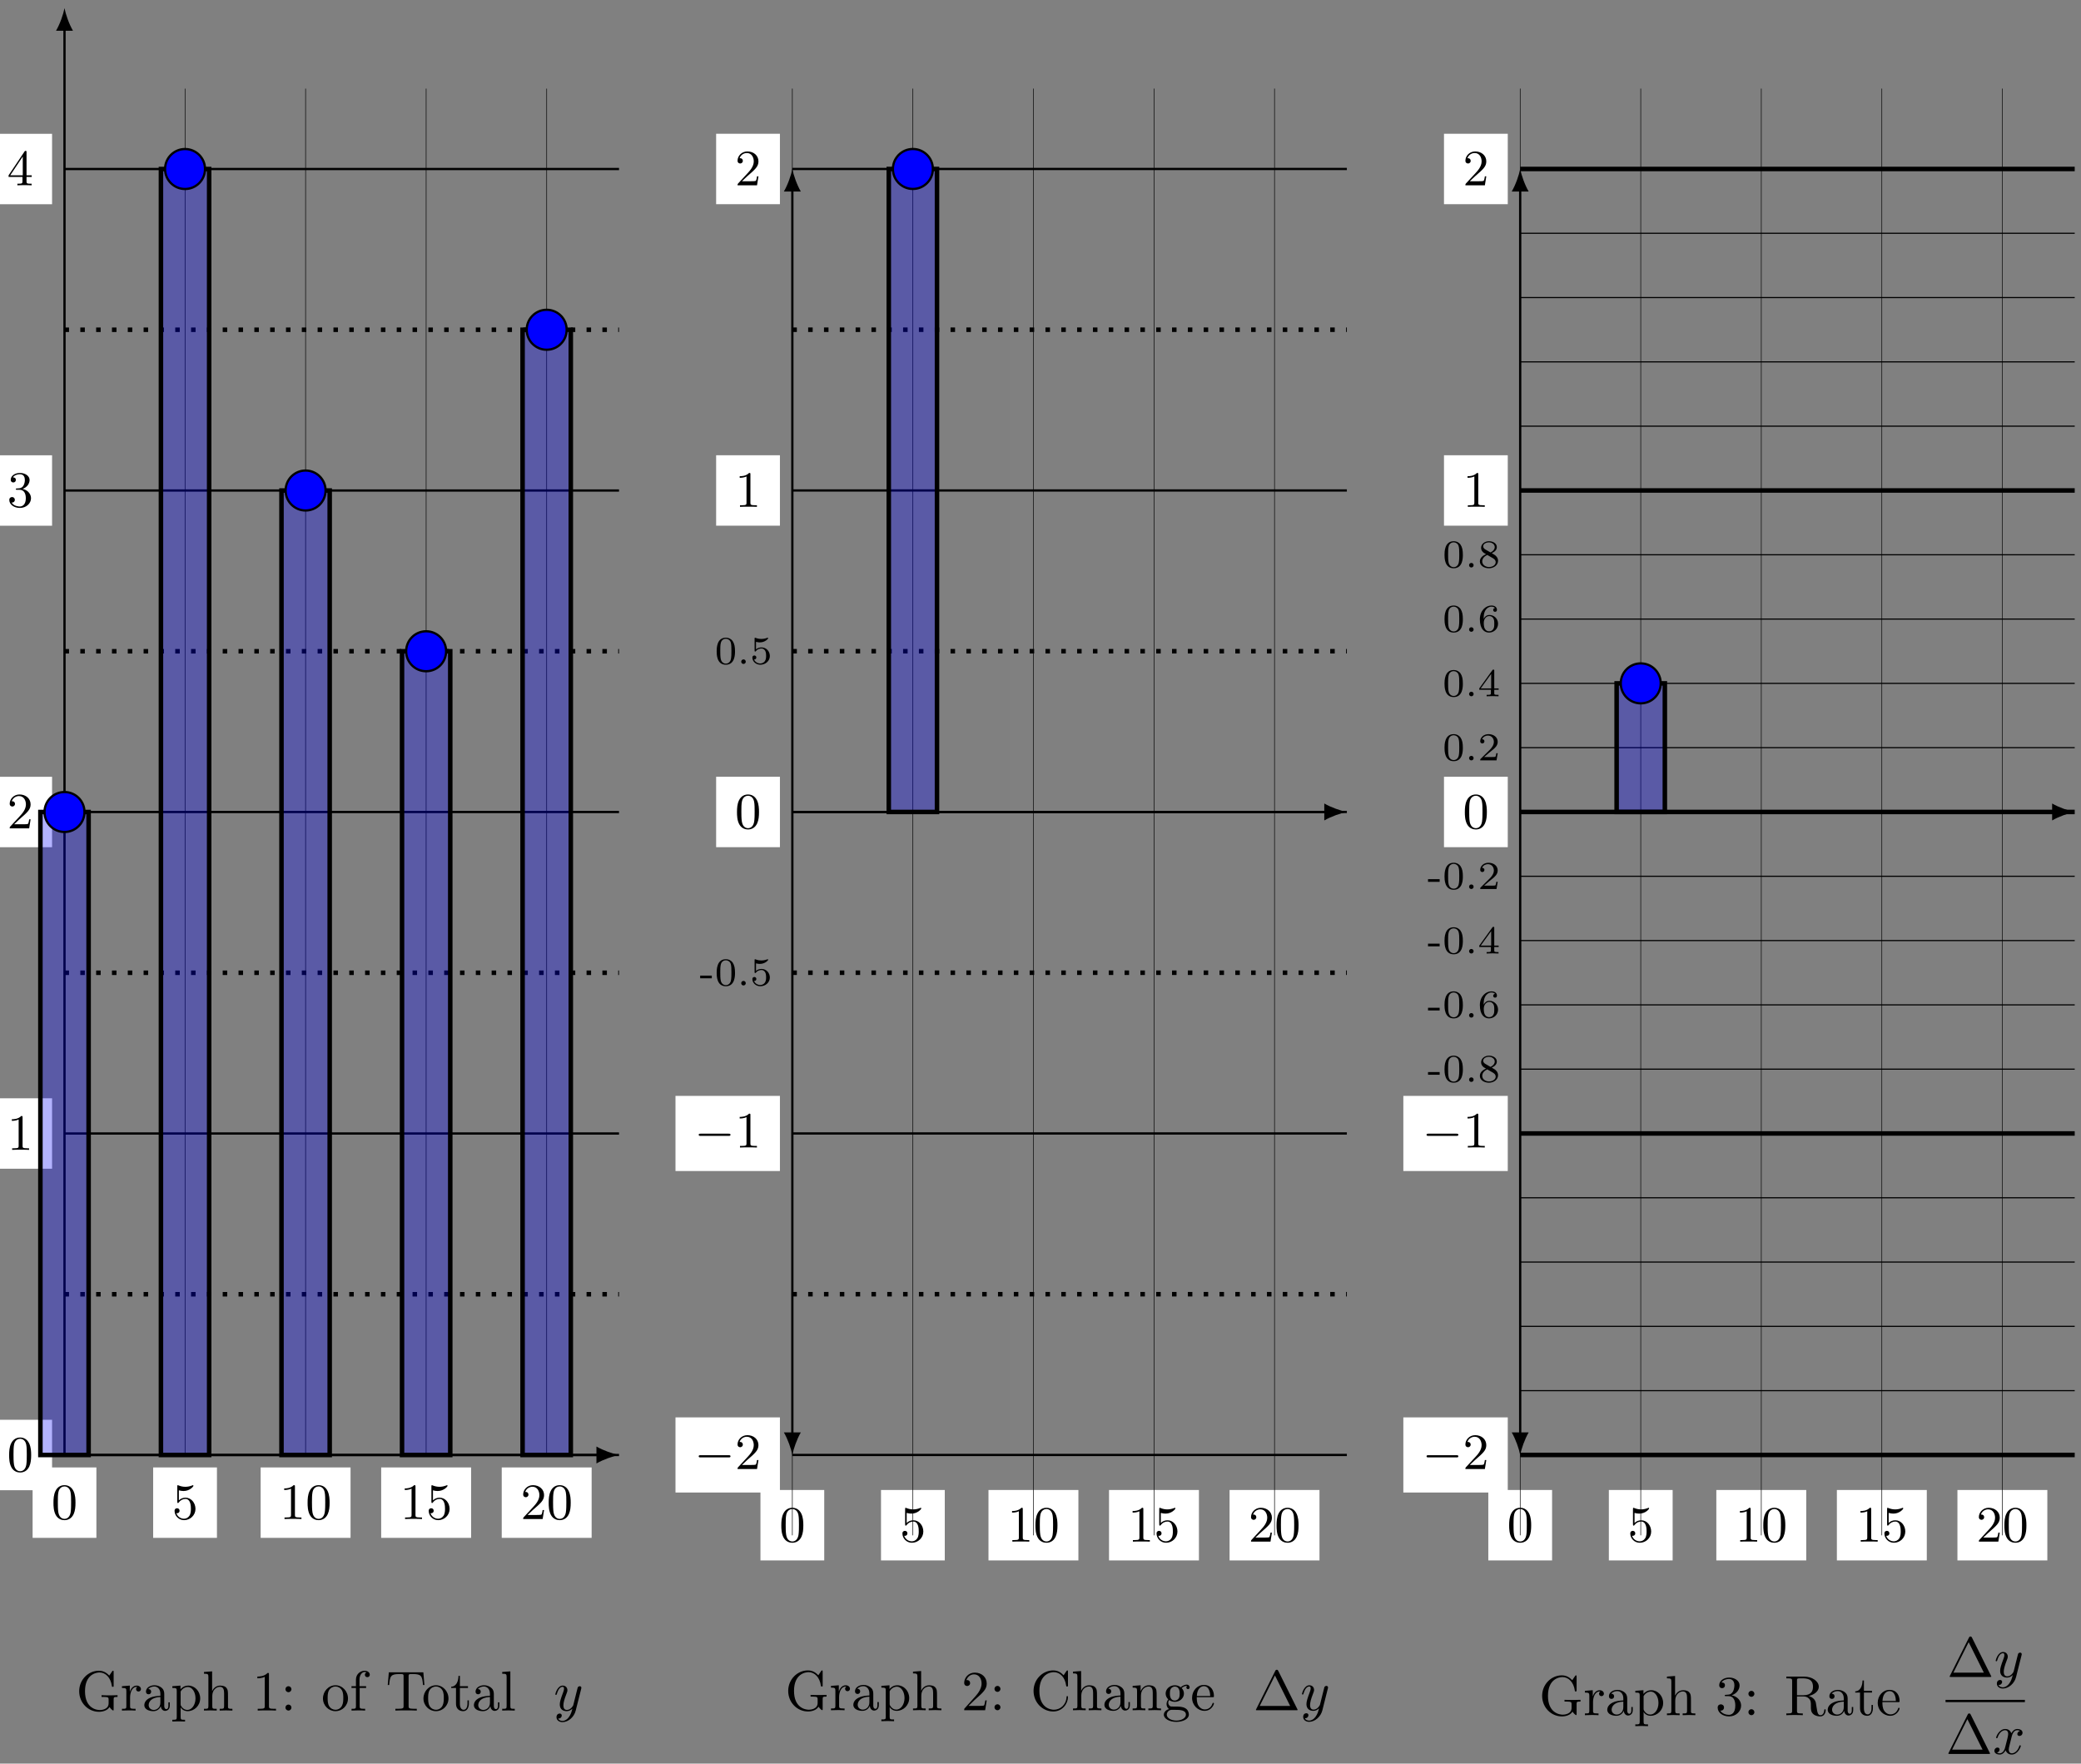 <svg xmlns="http://www.w3.org/2000/svg" xmlns:xlink="http://www.w3.org/1999/xlink" xmlns:inkscape="http://www.inkscape.org/namespaces/inkscape" version="1.1" width="367" height="311" viewBox="0 0 367 311">
<rect x="0" y="0" width="367" height="311" fill="#808080" stroke="none"/>
<defs>
<path id="font_1_58" d="M.735 .241V.272L.613 .269C.573 .269 .488 .269 .452 .272V.241H.484C.574 .241 .577 .23 .577 .193V.129C.577 .018 .45 .009 .422 .009 .357 .009 .159 .044 .159 .342 .159 .641 .356 .674 .416 .674 .523 .674 .614 .584 .634 .437 .636 .423 .636 .42 .65 .42 .666 .42 .666 .423 .666 .444V.681C.666 .698 .666 .705 .655 .705 .651 .705 .647 .705 .639 .693L.589 .619C.557 .651 .503 .705 .404 .705 .218 .705 .056 .547 .056 .342 .056 .136 .216-.022 .406-.022 .479-.022 .559 .004 .593 .063 .606 .041 .646 .001 .657 .001 .666 .001 .666 .009 .666 .024V.197C.666 .236 .67 .241 .735 .241Z"/>
<path id="font_1_96" d="M.364 .381C.364 .413 .333 .442 .29 .442 .217 .442 .181 .375 .167 .332V.442L.028 .431V.4C.098 .4 .106 .393 .106 .344V.076C.106 .031 .095 .031 .028 .031V0L.142 .003C.182 .003 .229 .003 .269 0V.031H.248C.174 .031 .172 .042 .172 .078V.232C.172 .331 .214 .42 .29 .42 .297 .42 .299 .42 .301 .419 .298 .418 .278 .406 .278 .38 .278 .352 .299 .337 .321 .337 .339 .337 .364 .349 .364 .381Z"/>
<path id="font_1_28" d="M.483 .089V.145H.458V.089C.458 .031 .433 .025 .422 .025 .389 .025 .385 .07 .385 .075V.275C.385 .317 .385 .356 .349 .393 .31 .432 .26 .448 .212 .448 .13 .448 .061 .401 .061 .335 .061 .305 .081 .288 .107 .288 .135 .288 .153 .308 .153 .334 .153 .346 .148 .379 .102 .38 .129 .415 .178 .426 .21 .426 .259 .426 .316 .387 .316 .298V.261C.265 .258 .195 .255 .132 .225 .057 .191 .032 .139 .032 .095 .032 .014 .129-.011 .192-.011 .258-.011 .304 .029 .323 .076 .327 .036 .354-.006 .401-.006 .422-.006 .483 .008 .483 .089M.316 .14C.316 .045 .244 .011 .199 .011 .15 .011 .109 .046 .109 .096 .109 .151 .151 .234 .316 .24V.14Z"/>
<path id="font_1_84" d="M.521 .216C.521 .343 .424 .442 .312 .442 .234 .442 .192 .398 .172 .376V.442L.028 .431V.4C.099 .4 .106 .394 .106 .35V-.118C.106-.163 .095-.163 .028-.163V-.194L.14-.191 .253-.194V-.163C.186-.163 .175-.163 .175-.118V.05 .059C.18 .043 .222-.011 .298-.011 .417-.011 .521 .087 .521 .216V.216M.438 .216C.438 .095 .368 .011 .294 .011 .254 .011 .216 .031 .189 .072 .175 .093 .175 .094 .175 .114V.337C.204 .388 .253 .417 .304 .417 .377 .417 .438 .329 .438 .216V.216Z"/>
<path id="font_1_63" d="M.535 0V.031C.483 .031 .458 .031 .457 .061V.252C.457 .338 .457 .369 .426 .405 .412 .422 .379 .442 .321 .442 .237 .442 .193 .382 .177 .346H.176V.694L.032 .683V.652C.102 .652 .11 .645 .11 .596V.076C.11 .031 .099 .031 .032 .031V0L.145 .003 .257 0V.031C.19 .031 .179 .031 .179 .076V.26C.179 .364 .25 .42 .314 .42 .377 .42 .388 .366 .388 .309V.076C.388 .031 .377 .031 .31 .031V0L.423 .003 .535 0Z"/>
<path id="font_1_82" d="M.419 0V.031H.387C.297 .031 .294 .042 .294 .079V.64C.294 .664 .294 .666 .271 .666 .209 .602 .121 .602 .089 .602V.571C.109 .571 .168 .571 .22 .597V.079C.22 .043 .217 .031 .127 .031H.095V0C.13 .003 .217 .003 .257 .003 .297 .003 .384 .003 .419 0Z"/>
<path id="font_1_44" d="M.192 .378C.192 .407 .168 .431 .139 .431 .11 .431 .086 .407 .086 .378 .086 .349 .11 .325 .139 .325 .168 .325 .192 .349 .192 .378M.192 .053C.192 .082 .168 .106 .139 .106 .11 .106 .086 .082 .086 .053 .086 .024 .11 0 .139 0 .168 0 .192 .024 .192 .053Z"/>
<path id="font_1_81" d="M.471 .214C.471 .342 .371 .448 .25 .448 .125 .448 .028 .339 .028 .214 .028 .085 .132-.011 .249-.011 .37-.011 .471 .087 .471 .214M.388 .222C.388 .186 .388 .132 .366 .088 .344 .043 .3 .014 .25 .014 .207 .014 .163 .035 .136 .081 .111 .125 .111 .186 .111 .222 .111 .261 .111 .315 .135 .359 .162 .405 .209 .426 .249 .426 .293 .426 .336 .404 .362 .361 .388 .318 .388 .26 .388 .222Z"/>
<path id="font_1_55" d="M.357 .635C.357 .672 .32 .705 .267 .705 .197 .705 .112 .652 .112 .546V.431H.033V.4H.112V.076C.112 .031 .101 .031 .034 .031V0L.148 .003C.188 .003 .235 .003 .275 0V.031H.254C.18 .031 .178 .042 .178 .078V.4H.292V.431H.175V.547C.175 .635 .223 .683 .267 .683 .27 .683 .285 .683 .3 .676 .288 .672 .27 .659 .27 .634 .27 .611 .286 .591 .313 .591 .342 .591 .357 .611 .357 .635Z"/>
<path id="font_1_104" d="M.685 .452 .666 .677H.055L.036 .452H.061C.075 .613 .09 .646 .241 .646 .259 .646 .285 .646 .295 .644 .316 .64 .316 .629 .316 .606V.079C.316 .045 .316 .031 .211 .031H.171V0C.212 .003 .314 .003 .36 .003 .406 .003 .509 .003 .55 0V.031H.51C.405 .031 .405 .045 .405 .079V.606C.405 .626 .405 .64 .423 .644 .434 .646 .461 .646 .48 .646 .631 .646 .646 .613 .66 .452H.685Z"/>
<path id="font_1_105" d="M.332 .124V.181H.307V.126C.307 .052 .277 .014 .24 .014 .173 .014 .173 .105 .173 .122V.4H.316V.431H.173V.614H.148C.147 .532 .117 .426 .019 .422V.4H.104V.124C.104 .001 .197-.011 .233-.011 .304-.011 .332 .06 .332 .124V.124Z"/>
<path id="font_1_72" d="M.255 0V.031C.188 .031 .177 .031 .177 .076V.694L.033 .683V.652C.103 .652 .111 .645 .111 .596V.076C.111 .031 .1 .031 .033 .031V0L.144 .003 .255 0Z"/>
<path id="font_2_2" d="M.486 .381C.49 .395 .49 .397 .49 .404 .49 .422 .476 .431 .461 .431 .451 .431 .435 .425 .426 .41 .424 .405 .416 .374 .412 .356 .405 .33 .398 .303 .392 .276L.347 .096C.343 .081 .3 .011 .234 .011 .183 .011 .172 .055 .172 .092 .172 .138 .189 .2 .223 .288 .239 .329 .243 .34 .243 .36 .243 .405 .211 .442 .161 .442 .066 .442 .029 .297 .029 .288 .029 .278 .039 .278 .041 .278 .051 .278 .052 .28 .057 .296 .084 .39 .124 .42 .158 .42 .166 .42 .183 .42 .183 .388 .183 .363 .173 .337 .166 .318 .126 .212 .108 .155 .108 .108 .108 .019 .171-.011 .23-.011 .269-.011 .303 .006 .331 .034 .318-.018 .306-.067 .266-.12 .24-.154 .202-.183 .156-.183 .142-.183 .097-.18 .08-.141 .096-.141 .109-.141 .123-.129 .133-.12 .143-.107 .143-.088 .143-.057 .116-.053 .106-.053 .083-.053 .05-.069 .05-.118 .05-.168 .094-.205 .156-.205 .259-.205 .362-.114 .39-.001L.486 .381Z"/>
<path id="font_3_1" d="M.473 .32C.473 .387 .47 .473 .435 .548 .391 .642 .315 .666 .257 .666 .197 .666 .121 .642 .077 .546 .045 .477 .04 .396 .04 .32 .04 .255 .042 .158 .085 .079 .132-.006 .21-.022 .256-.022 .321-.022 .395 .006 .437 .098 .467 .165 .473 .24 .473 .32M.257 .003C.227 .003 .155 .017 .136 .13 .126 .189 .126 .275 .126 .332 .126 .4 .126 .479 .138 .534 .158 .623 .222 .641 .256 .641 .294 .641 .357 .621 .376 .528 .387 .473 .387 .395 .387 .332 .387 .27 .387 .186 .377 .127 .356 .013 .282 .003 .257 .003Z"/>
<path id="font_3_6" d="M.104 .344C.104 .326 .104 .315 .118 .315 .126 .315 .129 .319 .135 .328 .165 .37 .213 .395 .265 .395 .372 .395 .372 .24 .372 .204 .372 .173 .372 .111 .344 .066 .317 .024 .275 .006 .236 .006 .177 .006 .11 .042 .086 .116 .087 .116 .093 .114 .1 .114 .12 .114 .149 .127 .149 .163 .149 .194 .127 .212 .1 .212 .079 .212 .051 .2 .051 .16 .051 .069 .127-.022 .238-.022 .359-.022 .462 .075 .462 .199 .462 .32 .376 .42 .267 .42 .219 .42 .17 .404 .135 .367V.565C.165 .556 .196 .551 .227 .551 .35 .551 .422 .64 .422 .653 .422 .662 .416 .666 .411 .666 .409 .666 .407 .666 .398 .661 .351 .642 .305 .634 .263 .634 .22 .634 .175 .642 .129 .661 .119 .666 .117 .666 .116 .666 .104 .666 .104 .656 .104 .639V.344Z"/>
<path id="font_3_2" d="M.304 .639C.304 .664 .303 .666 .278 .666 .216 .602 .124 .602 .093 .602V.571C.112 .571 .173 .571 .227 .597V.08C.227 .043 .224 .031 .131 .031H.099V0C.135 .003 .224 .003 .265 .003 .306 .003 .396 .003 .432 0V.031H.4C.307 .031 .304 .043 .304 .08V.639Z"/>
<path id="font_3_3" d="M.462 .177H.434C.432 .164 .424 .105 .411 .089 .405 .08 .336 .08 .316 .08H.138L.237 .174C.401 .316 .462 .369 .462 .471 .462 .586 .367 .666 .244 .666 .129 .666 .051 .575 .051 .484 .051 .434 .094 .429 .103 .429 .125 .429 .155 .445 .155 .481 .155 .511 .134 .533 .103 .533 .098 .533 .095 .533 .091 .532 .115 .603 .179 .635 .233 .635 .335 .635 .37 .54 .37 .471 .37 .369 .293 .286 .245 .234L.062 .036C.051 .025 .051 .023 .051 0H.434L.462 .177Z"/>
<path id="font_3_4" d="M.305 .352C.398 .387 .442 .46 .442 .529 .442 .606 .357 .666 .253 .666 .149 .666 .071 .607 .071 .531 .071 .498 .093 .479 .122 .479 .151 .479 .172 .5 .172 .529 .172 .564 .148 .579 .114 .579 .14 .621 .201 .641 .25 .641 .333 .641 .349 .575 .349 .528 .349 .498 .343 .45 .318 .412 .287 .367 .252 .365 .223 .363 .198 .361 .196 .361 .188 .361 .179 .36 .171 .359 .171 .348 .171 .335 .179 .335 .196 .335H.243C.33 .335 .368 .265 .368 .169 .368 .041 .3 .006 .249 .006 .23 .006 .133 .011 .088 .084 .124 .079 .152 .104 .152 .138 .152 .171 .127 .192 .098 .192 .073 .192 .043 .177 .043 .135 .043 .046 .136-.022 .252-.022 .377-.022 .47 .067 .47 .169 .47 .257 .401 .331 .305 .352Z"/>
<path id="font_3_5" d="M.029 .196V.165H.302V.079C.302 .042 .299 .031 .224 .031H.202V0C.265 .003 .335 .003 .342 .003 .347 .003 .419 .003 .482 0V.031H.46C.385 .031 .382 .042 .382 .079V.165H.484V.196H.382V.65C.382 .67 .382 .677 .363 .677 .351 .677 .35 .676 .341 .662L.029 .196M.061 .196 .308 .566V.196H.061Z"/>
<path id="font_1_107" d="M.449 .174H.424C.419 .144 .412 .1 .402 .085 .395 .077 .329 .077 .307 .077H.127L.233 .18C.389 .318 .449 .372 .449 .472 .449 .586 .359 .666 .237 .666 .124 .666 .05 .574 .05 .485 .05 .429 .1 .429 .103 .429 .12 .429 .155 .441 .155 .482 .155 .508 .137 .534 .102 .534 .094 .534 .092 .534 .089 .533 .112 .598 .166 .635 .224 .635 .315 .635 .358 .554 .358 .472 .358 .392 .308 .313 .253 .251L.061 .037C.05 .026 .05 .024 .05 0H.421L.449 .174Z"/>
<path id="font_1_42" d="M.665 .233C.665 .243 .665 .25 .652 .25 .641 .25 .641 .244 .64 .234 .632 .091 .525 .009 .416 .009 .355 .009 .159 .043 .159 .341 .159 .64 .354 .674 .415 .674 .524 .674 .613 .583 .633 .437 .635 .423 .635 .42 .649 .42 .665 .42 .665 .423 .665 .444V.681C.665 .698 .665 .705 .654 .705 .65 .705 .646 .705 .638 .693L.588 .619C.551 .655 .5 .705 .404 .705 .217 .705 .056 .546 .056 .342 .056 .135 .218-.022 .404-.022 .567-.022 .665 .117 .665 .233Z"/>
<path id="font_1_77" d="M.535 0V.031C.483 .031 .458 .031 .457 .061V.252C.457 .338 .457 .369 .426 .405 .412 .422 .379 .442 .321 .442 .248 .442 .201 .399 .173 .337V.442L.032 .431V.4C.102 .4 .11 .393 .11 .344V.076C.11 .031 .099 .031 .032 .031V0L.145 .003 .257 0V.031C.19 .031 .179 .031 .179 .076V.26C.179 .364 .25 .42 .314 .42 .377 .42 .388 .366 .388 .309V.076C.388 .031 .377 .031 .31 .031V0L.423 .003 .535 0Z"/>
<path id="font_1_59" d="M.485 .404C.485 .421 .473 .453 .434 .453 .414 .453 .37 .447 .328 .406 .286 .439 .244 .442 .222 .442 .129 .442 .06 .373 .06 .296 .06 .252 .082 .214 .107 .193 .094 .178 .076 .145 .076 .11 .076 .079 .089 .041 .12 .021 .06 .004 .028-.039 .028-.079 .028-.151 .127-.206 .249-.206 .367-.206 .471-.155 .471-.077 .471-.042 .457 .009 .406 .037 .353 .065 .295 .065 .234 .065 .209 .065 .166 .065 .159 .066 .127 .07 .106 .101 .106 .133 .106 .137 .106 .16 .123 .18 .162 .152 .203 .149 .222 .149 .315 .149 .384 .218 .384 .295 .384 .332 .368 .369 .343 .392 .379 .426 .415 .431 .433 .431 .433 .431 .44 .431 .443 .43 .432 .426 .427 .415 .427 .403 .427 .386 .44 .374 .456 .374 .466 .374 .485 .381 .485 .404V.404M.309 .296C.309 .269 .308 .237 .293 .212 .285 .2 .262 .172 .222 .172 .135 .172 .135 .272 .135 .295 .135 .322 .136 .354 .151 .379 .159 .391 .182 .419 .222 .419 .309 .419 .309 .319 .309 .296V.296M.419-.079C.419-.133 .348-.183 .25-.183 .149-.183 .08-.132 .08-.079 .08-.033 .118 .004 .162 .007H.221C.307 .007 .419 .007 .419-.079Z"/>
<path id="font_1_50" d="M.415 .119C.415 .129 .407 .131 .402 .131 .393 .131 .391 .125 .389 .117 .354 .014 .264 .014 .254 .014 .204 .014 .164 .044 .141 .081 .111 .129 .111 .195 .111 .231H.39C.412 .231 .415 .231 .415 .252 .415 .351 .361 .448 .236 .448 .12 .448 .028 .345 .028 .22 .028 .086 .133-.011 .248-.011 .37-.011 .415 .1 .415 .119M.349 .252H.112C.118 .401 .202 .426 .236 .426 .339 .426 .349 .291 .349 .252Z"/>
<path id="font_4_1" d="M.442 .698C.435 .711 .433 .716 .416 .716 .399 .716 .397 .711 .39 .698L.052 .02C.047 .011 .047 .009 .047 .008 .047 0 .053 0 .069 0H.763C.779 0 .785 0 .785 .008 .785 .009 .785 .011 .78 .02L.442 .698M.384 .616 .653 .076H.114L.384 .616Z"/>
<path id="font_5_1" d="M.675 .229C.693 .229 .712 .229 .712 .251 .712 .272 .692 .272 .675 .272H.123C.106 .272 .086 .272 .086 .251 .086 .229 .105 .229 .123 .229H.675Z"/>
<path id="font_6_121" d="M.516 .319C.516 .429 .503 .508 .457 .578 .426 .624 .364 .664 .284 .664 .052 .664 .052 .391 .052 .319 .052 .247 .052-.02 .284-.02 .516-.02 .516 .247 .516 .319M.425 .332C.425 .258 .425 .184 .412 .121 .392 .03 .324 .008 .284 .008 .238 .008 .177 .035 .157 .117 .143 .176 .143 .258 .143 .332 .143 .405 .143 .481 .158 .536 .179 .615 .243 .636 .284 .636 .338 .636 .39 .603 .408 .545 .424 .491 .425 .419 .425 .332Z"/>
<path id="font_6_88" d="M.219 .057C.219 .092 .191 .115 .162 .115 .127 .115 .104 .087 .104 .058 .104 .023 .132 0 .161 0 .196 0 .219 .028 .219 .057Z"/>
<path id="font_6_56" d="M.505 .201C.505 .314 .419 .418 .295 .418 .251 .418 .199 .407 .155 .369V.558C.206 .545 .236 .545 .252 .545 .384 .545 .462 .635 .462 .65 .462 .661 .455 .664 .45 .664 .45 .664 .446 .664 .442 .661 .418 .652 .365 .632 .291 .632 .263 .632 .21 .634 .145 .659 .135 .664 .132 .664 .132 .664 .119 .664 .119 .653 .119 .637V.342C.119 .325 .119 .313 .135 .313 .144 .313 .145 .315 .155 .327 .198 .382 .259 .39 .294 .39 .354 .39 .381 .342 .386 .334 .404 .301 .41 .263 .41 .205 .41 .175 .41 .116 .38 .072 .355 .036 .312 .012 .263 .012 .198 .012 .131 .048 .106 .114 .144 .111 .163 .136 .163 .163 .163 .206 .126 .214 .113 .214 .113 .214 .063 .214 .063 .16 .063 .07 .145-.02 .265-.02 .393-.02 .505 .075 .505 .201V.201Z"/>
<path id="font_6_64" d="M.314 .181V.249H.02V.181H.314Z"/>
<path id="font_1_106" d="M.457 .17C.457 .253 .394 .331 .29 .352 .372 .379 .43 .449 .43 .528 .43 .61 .342 .666 .246 .666 .145 .666 .069 .606 .069 .53 .069 .497 .091 .478 .12 .478 .151 .478 .171 .5 .171 .529 .171 .579 .124 .579 .109 .579 .14 .628 .206 .641 .242 .641 .283 .641 .338 .619 .338 .529 .338 .517 .336 .459 .31 .415 .28 .367 .246 .364 .221 .363 .213 .362 .189 .36 .182 .36 .174 .359 .167 .358 .167 .348 .167 .337 .174 .337 .191 .337H.235C.317 .337 .354 .269 .354 .17 .354 .034 .285 .006 .241 .006 .198 .006 .123 .022 .088 .081 .123 .076 .154 .098 .154 .136 .154 .172 .127 .192 .098 .192 .074 .192 .042 .178 .042 .134 .042 .043 .135-.022 .244-.022 .366-.022 .457 .068 .457 .17Z"/>
<path id="font_1_95" d="M.732 .088C.732 .094 .732 .105 .719 .105 .708 .105 .708 .096 .707 .089 .701 .018 .666-0 .641-0 .592-0 .584 .051 .57 .144L.557 .224C.539 .288 .49 .321 .435 .34 .532 .364 .61 .425 .61 .503 .61 .599 .496 .683 .349 .683H.035V.652H.059C.136 .652 .138 .641 .138 .605V.078C.138 .042 .136 .031 .059 .031H.035V0C.071 .003 .142 .003 .181 .003 .22 .003 .291 .003 .327 0V.031H.303C.226 .031 .224 .042 .224 .078V.331H.339C.355 .331 .397 .331 .432 .297 .47 .261 .47 .23 .47 .163 .47 .098 .47 .058 .511 .02 .552-.016 .607-.022 .637-.022 .715-.022 .732 .06 .732 .088V.088M.507 .503C.507 .434 .483 .353 .335 .353H.224V.612C.224 .635 .224 .647 .246 .65 .256 .652 .285 .652 .305 .652 .395 .652 .507 .648 .507 .503Z"/>
<path id="font_2_1" d="M.334 .302C.34 .328 .363 .42 .433 .42 .438 .42 .462 .42 .483 .407 .455 .402 .435 .377 .435 .353 .435 .337 .446 .318 .473 .318 .495 .318 .527 .336 .527 .376 .527 .428 .468 .442 .434 .442 .376 .442 .341 .389 .329 .366 .304 .432 .25 .442 .221 .442 .117 .442 .06 .313 .06 .288 .06 .278 .07 .278 .072 .278 .08 .278 .083 .28 .085 .289 .119 .395 .185 .42 .219 .42 .238 .42 .273 .411 .273 .353 .273 .322 .256 .255 .219 .115 .203 .053 .168 .011 .124 .011 .118 .011 .095 .011 .074 .024 .099 .029 .121 .05 .121 .078 .121 .105 .099 .113 .084 .113 .054 .113 .029 .087 .029 .055 .029 .009 .079-.011 .123-.011 .189-.011 .225 .059 .228 .065 .24 .028 .276-.011 .336-.011 .439-.011 .496 .118 .496 .143 .496 .153 .487 .153 .484 .153 .475 .153 .473 .149 .471 .142 .438 .035 .37 .011 .338 .011 .299 .011 .283 .043 .283 .077 .283 .099 .289 .121 .3 .165L.334 .302Z"/>
<path id="font_6_107" d="M.505 .182H.471C.468 .16 .458 .101 .445 .091 .437 .085 .36 .085 .346 .085H.162C.267 .178 .302 .206 .362 .253 .436 .312 .505 .374 .505 .469 .505 .59 .399 .664 .271 .664 .147 .664 .063 .577 .063 .485 .063 .434 .106 .429 .116 .429 .14 .429 .169 .446 .169 .482 .169 .5 .162 .535 .11 .535 .141 .606 .209 .628 .256 .628 .356 .628 .408 .55 .408 .469 .408 .382 .346 .313 .314 .277L.073 .039C.063 .03 .063 .028 .063 0H.475L.505 .182Z"/>
<path id="font_6_57" d="M.529 .164V.2H.418V.646C.418 .667 .418 .674 .396 .674 .384 .674 .38 .674 .37 .66L.039 .2V.164H.333V.082C.333 .048 .333 .036 .252 .036H.225V0L.375 .004 .526 0V.036H.499C.418 .036 .418 .048 .418 .082V.164H.529M.34 .2H.076L.34 .566V.2Z"/>
<path id="font_6_101" d="M.514 .204C.514 .331 .413 .425 .296 .425 .216 .425 .172 .372 .15 .327 .15 .409 .157 .483 .195 .544 .229 .598 .283 .635 .347 .635 .377 .635 .417 .627 .437 .6 .412 .598 .391 .581 .391 .552 .391 .527 .408 .505 .438 .505 .468 .505 .486 .525 .486 .554 .486 .612 .444 .664 .345 .664 .201 .664 .054 .532 .054 .317 .054 .058 .176-.02 .286-.02 .408-.02 .514 .073 .514 .204M.418 .204C.418 .147 .418 .105 .391 .066 .367 .031 .335 .012 .286 .012 .236 .012 .197 .041 .176 .085 .161 .115 .153 .165 .153 .225 .153 .322 .211 .397 .291 .397 .337 .397 .368 .379 .393 .342 .417 .304 .418 .262 .418 .204Z"/>
<path id="font_6_51" d="M.514 .169C.514 .235 .475 .291 .417 .325L.355 .361C.433 .399 .483 .446 .483 .515 .483 .612 .382 .664 .285 .664 .175 .664 .085 .592 .085 .497 .085 .45 .107 .416 .125 .396 .143 .375 .15 .371 .209 .336 .153 .312 .054 .258 .054 .153 .054 .042 .169-.02 .283-.02 .41-.02 .514 .061 .514 .169V.169M.43 .515C.43 .426 .324 .381 .324 .381 .324 .381 .32 .382 .313 .386L.192 .456C.166 .471 .138 .498 .138 .535 .138 .598 .211 .635 .283 .635 .361 .635 .43 .586 .43 .515V.515M.454 .134C.454 .059 .371 .012 .285 .012 .193 .012 .114 .071 .114 .153 .114 .227 .169 .284 .241 .317 .297 .285 .299 .285 .378 .238 .404 .223 .454 .193 .454 .134V.134Z"/>
</defs>
<use data-text="G" xlink:href="#font_1_58" transform="matrix(9.963,0,0,-9.963,13.407,301.645)"/>
<use data-text="r" xlink:href="#font_1_96" transform="matrix(9.963,0,0,-9.963,21.228,301.645)"/>
<use data-text="a" xlink:href="#font_1_28" transform="matrix(9.963,0,0,-9.963,25.134,301.645)"/>
<use data-text="p" xlink:href="#font_1_84" transform="matrix(9.963,0,0,-9.963,30.115,301.645)"/>
<use data-text="h" xlink:href="#font_1_63" transform="matrix(9.963,0,0,-9.963,35.655,301.645)"/>
<use data-text="1" xlink:href="#font_1_82" transform="matrix(9.963,0,0,-9.963,44.502,301.645)"/>
<use data-text=":" xlink:href="#font_1_44" transform="matrix(9.963,0,0,-9.963,49.483,301.645)"/>
<use data-text="o" xlink:href="#font_1_81" transform="matrix(9.963,0,0,-9.963,56.677,301.645)"/>
<use data-text="f" xlink:href="#font_1_55" transform="matrix(9.963,0,0,-9.963,61.658,301.645)"/>
<use data-text="T" xlink:href="#font_1_104" transform="matrix(9.963,0,0,-9.963,68.025,301.645)"/>
<use data-text="o" xlink:href="#font_1_81" transform="matrix(9.963,0,0,-9.963,74.401,301.645)"/>
<use data-text="t" xlink:href="#font_1_105" transform="matrix(9.963,0,0,-9.963,79.383,301.645)"/>
<use data-text="a" xlink:href="#font_1_28" transform="matrix(9.963,0,0,-9.963,83.258,301.645)"/>
<use data-text="l" xlink:href="#font_1_72" transform="matrix(9.963,0,0,-9.963,88.24,301.645)"/>
<use data-text="y" xlink:href="#font_2_2" transform="matrix(9.963,0,0,-9.963,97.645,301.645)"/>
<path transform="matrix(1,0,0,-1,11.375,256.579)" stroke-width=".399" stroke-linecap="butt" stroke-miterlimit="10" stroke-linejoin="miter" fill="none" stroke="#000000" d="M0 0H97.793"/>
<path transform="matrix(1,0,0,-1,11.375,256.579)" stroke-width=".399" stroke-linecap="butt" stroke-miterlimit="10" stroke-linejoin="miter" fill="none" stroke="#000000" d="M0 56.694H97.793"/>
<path transform="matrix(1,0,0,-1,11.375,256.579)" stroke-width=".399" stroke-linecap="butt" stroke-miterlimit="10" stroke-linejoin="miter" fill="none" stroke="#000000" d="M0 113.387H97.793"/>
<path transform="matrix(1,0,0,-1,11.375,256.579)" stroke-width=".399" stroke-linecap="butt" stroke-miterlimit="10" stroke-linejoin="miter" fill="none" stroke="#000000" d="M0 170.081H97.793"/>
<path transform="matrix(1,0,0,-1,11.375,256.579)" stroke-width=".399" stroke-linecap="butt" stroke-miterlimit="10" stroke-linejoin="miter" fill="none" stroke="#000000" d="M0 226.774H97.793"/>
<path transform="matrix(1,0,0,-1,11.375,256.579)" stroke-width=".797" stroke-linecap="butt" stroke-dasharray=".797,1.993" stroke-miterlimit="10" stroke-linejoin="miter" fill="none" stroke="#000000" d="M0 28.347H97.793"/>
<path transform="matrix(1,0,0,-1,11.375,256.579)" stroke-width=".797" stroke-linecap="butt" stroke-dasharray=".797,1.993" stroke-miterlimit="10" stroke-linejoin="miter" fill="none" stroke="#000000" d="M0 85.04H97.793"/>
<path transform="matrix(1,0,0,-1,11.375,256.579)" stroke-width=".797" stroke-linecap="butt" stroke-dasharray=".797,1.993" stroke-miterlimit="10" stroke-linejoin="miter" fill="none" stroke="#000000" d="M0 141.734H97.793"/>
<path transform="matrix(1,0,0,-1,11.375,256.579)" stroke-width=".797" stroke-linecap="butt" stroke-dasharray=".797,1.993" stroke-miterlimit="10" stroke-linejoin="miter" fill="none" stroke="#000000" d="M0 198.428H97.793"/>
<path transform="matrix(1,0,0,-1,11.375,256.579)" stroke-width=".399" stroke-linecap="butt" stroke-miterlimit="10" stroke-linejoin="miter" fill="none" stroke="#000000" d="M0 0H94.206"/>
<path transform="matrix(1,0,0,-1,105.586,256.579)" d="M3.587 0C2.524 .199 .797 .797-.399 1.494V-1.494C.797-.797 2.524-.199 3.587 0"/>
<path transform="matrix(1,0,0,-1,11.375,256.579)" stroke-width=".399" stroke-linecap="butt" stroke-miterlimit="10" stroke-linejoin="miter" fill="none" stroke="#000000" d="M0 0V251.535"/>
<path transform="matrix(0,-1,-1,-0,11.375,5.024)" d="M3.587 0C2.524 .199 .797 .797-.399 1.494V-1.494C.797-.797 2.524-.199 3.587 0"/>
<path transform="matrix(1,0,0,-1,11.375,256.579)" d="M-5.624-14.611H5.624V-2.192H-5.624Z" fill="#ffffff"/>
<use data-text="0" xlink:href="#font_3_1" transform="matrix(8.967,0,0,-8.967,9.071,267.871)"/>
<path transform="matrix(1,0,0,-1,11.375,256.579)" d="M15.635-14.611H26.884V-2.192H15.635Z" fill="#ffffff"/>
<use data-text="5" xlink:href="#font_3_6" transform="matrix(8.967,0,0,-8.967,30.331,267.871)"/>
<path transform="matrix(1,0,0,-1,11.375,256.579)" d="M34.59-14.611H50.447V-2.192H34.59Z" fill="#ffffff"/>
<use data-text="1" xlink:href="#font_3_2" transform="matrix(8.967,0,0,-8.967,49.288,267.871)"/>
<use data-text="0" xlink:href="#font_3_1" transform="matrix(8.967,0,0,-8.967,53.888,267.871)"/>
<path transform="matrix(1,0,0,-1,11.375,256.579)" d="M55.849-14.611H71.706V-2.192H55.849Z" fill="#ffffff"/>
<use data-text="1" xlink:href="#font_3_2" transform="matrix(8.967,0,0,-8.967,70.548,267.871)"/>
<use data-text="5" xlink:href="#font_3_6" transform="matrix(8.967,0,0,-8.967,75.148,267.871)"/>
<path transform="matrix(1,0,0,-1,11.375,256.579)" d="M77.109-14.611H92.965V-2.192H77.109Z" fill="#ffffff"/>
<use data-text="2" xlink:href="#font_3_3" transform="matrix(8.967,0,0,-8.967,91.808,267.871)"/>
<use data-text="0" xlink:href="#font_3_1" transform="matrix(8.967,0,0,-8.967,96.408,267.871)"/>
<path transform="matrix(1,0,0,-1,11.375,256.579)" d="M-13.441-6.21H-2.192V6.21H-13.441Z" fill="#ffffff"/>
<use data-text="0" xlink:href="#font_3_1" transform="matrix(8.967,0,0,-8.967,1.254,259.468)"/>
<path transform="matrix(1,0,0,-1,11.375,256.579)" d="M-13.441 50.484H-2.192V62.903H-13.441Z" fill="#ffffff"/>
<use data-text="1" xlink:href="#font_3_2" transform="matrix(8.967,0,0,-8.967,1.254,202.77)"/>
<path transform="matrix(1,0,0,-1,11.375,256.579)" d="M-13.441 107.177H-2.192V119.597H-13.441Z" fill="#ffffff"/>
<use data-text="2" xlink:href="#font_3_3" transform="matrix(8.967,0,0,-8.967,1.254,146.072)"/>
<path transform="matrix(1,0,0,-1,11.375,256.579)" d="M-13.441 163.871H-2.192V176.291H-13.441Z" fill="#ffffff"/>
<use data-text="3" xlink:href="#font_3_4" transform="matrix(8.967,0,0,-8.967,1.254,89.373)"/>
<path transform="matrix(1,0,0,-1,11.375,256.579)" d="M-13.441 220.565H-2.192V232.984H-13.441Z" fill="#ffffff"/>
<use data-text="4" xlink:href="#font_3_5" transform="matrix(8.967,0,0,-8.967,1.254,32.676)"/>
<path transform="matrix(1,0,0,-1,11.375,256.579)" stroke-width=".1" stroke-linecap="butt" stroke-miterlimit="10" stroke-linejoin="miter" fill="none" stroke="#000000" d="M0 0V240.948"/>
<path transform="matrix(1,0,0,-1,11.375,256.579)" stroke-width=".1" stroke-linecap="butt" stroke-miterlimit="10" stroke-linejoin="miter" fill="none" stroke="#000000" d="M21.259 0V240.948"/>
<path transform="matrix(1,0,0,-1,11.375,256.579)" stroke-width=".1" stroke-linecap="butt" stroke-miterlimit="10" stroke-linejoin="miter" fill="none" stroke="#000000" d="M42.518 0V240.948"/>
<path transform="matrix(1,0,0,-1,11.375,256.579)" stroke-width=".1" stroke-linecap="butt" stroke-miterlimit="10" stroke-linejoin="miter" fill="none" stroke="#000000" d="M63.778 0V240.948"/>
<path transform="matrix(1,0,0,-1,11.375,256.579)" stroke-width=".1" stroke-linecap="butt" stroke-miterlimit="10" stroke-linejoin="miter" fill="none" stroke="#000000" d="M85.037 0V240.948"/>
<g>
<path transform="matrix(1,0,0,-1,11.375,256.579)" d="M4.252 113.387V0H-4.252V113.387ZM-4.252 0" fill="#0000ff" fill-opacity=".3"/>
<path transform="matrix(1,0,0,-1,11.375,256.579)" stroke-width=".399" stroke-linecap="butt" stroke-miterlimit="10" stroke-linejoin="miter" fill="none" stroke="#000000" stroke-opacity=".3" d="M4.252 113.387V0H-4.252V113.387ZM-4.252 0"/>
</g>
<path transform="matrix(1,0,0,-1,11.375,256.579)" stroke-width=".797" stroke-linecap="butt" stroke-miterlimit="10" stroke-linejoin="miter" fill="none" stroke="#000000" d="M4.252 113.387V0H-4.252V113.387ZM-4.252 0"/>
<path transform="matrix(1,0,0,-1,11.375,256.579)" d="M3.523 113.387C3.523 115.333 1.946 116.91 0 116.91-1.946 116.91-3.523 115.333-3.523 113.387-3.523 111.442-1.946 109.865 0 109.865 1.946 109.865 3.523 111.442 3.523 113.387ZM0 113.387" fill="#0000ff"/>
<path transform="matrix(1,0,0,-1,11.375,256.579)" stroke-width=".399" stroke-linecap="butt" stroke-miterlimit="10" stroke-linejoin="miter" fill="none" stroke="#000000" d="M3.523 113.387C3.523 115.333 1.946 116.91 0 116.91-1.946 116.91-3.523 115.333-3.523 113.387-3.523 111.442-1.946 109.865 0 109.865 1.946 109.865 3.523 111.442 3.523 113.387ZM0 113.387"/>
<g>
<path transform="matrix(1,0,0,-1,11.375,256.579)" d="M25.511 226.774V0H17.007V226.774ZM17.007 0" fill="#0000ff" fill-opacity=".3"/>
<path transform="matrix(1,0,0,-1,11.375,256.579)" stroke-width=".399" stroke-linecap="butt" stroke-miterlimit="10" stroke-linejoin="miter" fill="none" stroke="#000000" stroke-opacity=".3" d="M25.511 226.774V0H17.007V226.774ZM17.007 0"/>
</g>
<path transform="matrix(1,0,0,-1,11.375,256.579)" stroke-width=".797" stroke-linecap="butt" stroke-miterlimit="10" stroke-linejoin="miter" fill="none" stroke="#000000" d="M25.511 226.774V0H17.007V226.774ZM17.007 0"/>
<path transform="matrix(1,0,0,-1,11.375,256.579)" d="M24.782 226.774C24.782 228.72 23.205 230.297 21.259 230.297 19.314 230.297 17.737 228.72 17.737 226.774 17.737 224.829 19.314 223.252 21.259 223.252 23.205 223.252 24.782 224.829 24.782 226.774ZM21.259 226.774" fill="#0000ff"/>
<path transform="matrix(1,0,0,-1,11.375,256.579)" stroke-width=".399" stroke-linecap="butt" stroke-miterlimit="10" stroke-linejoin="miter" fill="none" stroke="#000000" d="M24.782 226.774C24.782 228.72 23.205 230.297 21.259 230.297 19.314 230.297 17.737 228.72 17.737 226.774 17.737 224.829 19.314 223.252 21.259 223.252 23.205 223.252 24.782 224.829 24.782 226.774ZM21.259 226.774"/>
<g>
<path transform="matrix(1,0,0,-1,11.375,256.579)" d="M46.77 170.081V0H38.267V170.081ZM38.267 0" fill="#0000ff" fill-opacity=".3"/>
<path transform="matrix(1,0,0,-1,11.375,256.579)" stroke-width=".399" stroke-linecap="butt" stroke-miterlimit="10" stroke-linejoin="miter" fill="none" stroke="#000000" stroke-opacity=".3" d="M46.77 170.081V0H38.267V170.081ZM38.267 0"/>
</g>
<path transform="matrix(1,0,0,-1,11.375,256.579)" stroke-width=".797" stroke-linecap="butt" stroke-miterlimit="10" stroke-linejoin="miter" fill="none" stroke="#000000" d="M46.77 170.081V0H38.267V170.081ZM38.267 0"/>
<path transform="matrix(1,0,0,-1,11.375,256.579)" d="M46.041 170.081C46.041 172.026 44.464 173.604 42.518 173.604 40.573 173.604 38.996 172.026 38.996 170.081 38.996 168.135 40.573 166.558 42.518 166.558 44.464 166.558 46.041 168.135 46.041 170.081ZM42.518 170.081" fill="#0000ff"/>
<path transform="matrix(1,0,0,-1,11.375,256.579)" stroke-width=".399" stroke-linecap="butt" stroke-miterlimit="10" stroke-linejoin="miter" fill="none" stroke="#000000" d="M46.041 170.081C46.041 172.026 44.464 173.604 42.518 173.604 40.573 173.604 38.996 172.026 38.996 170.081 38.996 168.135 40.573 166.558 42.518 166.558 44.464 166.558 46.041 168.135 46.041 170.081ZM42.518 170.081"/>
<g>
<path transform="matrix(1,0,0,-1,11.375,256.579)" d="M68.03 141.734V0H59.526V141.734ZM59.526 0" fill="#0000ff" fill-opacity=".3"/>
<path transform="matrix(1,0,0,-1,11.375,256.579)" stroke-width=".399" stroke-linecap="butt" stroke-miterlimit="10" stroke-linejoin="miter" fill="none" stroke="#000000" stroke-opacity=".3" d="M68.03 141.734V0H59.526V141.734ZM59.526 0"/>
</g>
<path transform="matrix(1,0,0,-1,11.375,256.579)" stroke-width=".797" stroke-linecap="butt" stroke-miterlimit="10" stroke-linejoin="miter" fill="none" stroke="#000000" d="M68.03 141.734V0H59.526V141.734ZM59.526 0"/>
<path transform="matrix(1,0,0,-1,11.375,256.579)" d="M67.3 141.734C67.3 143.68 65.723 145.257 63.778 145.257 61.832 145.257 60.255 143.68 60.255 141.734 60.255 139.788 61.832 138.211 63.778 138.211 65.723 138.211 67.3 139.788 67.3 141.734ZM63.778 141.734" fill="#0000ff"/>
<path transform="matrix(1,0,0,-1,11.375,256.579)" stroke-width=".399" stroke-linecap="butt" stroke-miterlimit="10" stroke-linejoin="miter" fill="none" stroke="#000000" d="M67.3 141.734C67.3 143.68 65.723 145.257 63.778 145.257 61.832 145.257 60.255 143.68 60.255 141.734 60.255 139.788 61.832 138.211 63.778 138.211 65.723 138.211 67.3 139.788 67.3 141.734ZM63.778 141.734"/>
<g>
<path transform="matrix(1,0,0,-1,11.375,256.579)" d="M89.289 198.428V0H80.785V198.428ZM80.785 0" fill="#0000ff" fill-opacity=".3"/>
<path transform="matrix(1,0,0,-1,11.375,256.579)" stroke-width=".399" stroke-linecap="butt" stroke-miterlimit="10" stroke-linejoin="miter" fill="none" stroke="#000000" stroke-opacity=".3" d="M89.289 198.428V0H80.785V198.428ZM80.785 0"/>
</g>
<path transform="matrix(1,0,0,-1,11.375,256.579)" stroke-width=".797" stroke-linecap="butt" stroke-miterlimit="10" stroke-linejoin="miter" fill="none" stroke="#000000" d="M89.289 198.428V0H80.785V198.428ZM80.785 0"/>
<path transform="matrix(1,0,0,-1,11.375,256.579)" d="M88.56 198.428C88.56 200.373 86.983 201.95 85.037 201.95 83.091 201.95 81.514 200.373 81.514 198.428 81.514 196.482 83.091 194.905 85.037 194.905 86.983 194.905 88.56 196.482 88.56 198.428ZM85.037 198.428" fill="#0000ff"/>
<path transform="matrix(1,0,0,-1,11.375,256.579)" stroke-width=".399" stroke-linecap="butt" stroke-miterlimit="10" stroke-linejoin="miter" fill="none" stroke="#000000" d="M88.56 198.428C88.56 200.373 86.983 201.95 85.037 201.95 83.091 201.95 81.514 200.373 81.514 198.428 81.514 196.482 83.091 194.905 85.037 194.905 86.983 194.905 88.56 196.482 88.56 198.428ZM85.037 198.428"/>
<use data-text="G" xlink:href="#font_1_58" transform="matrix(9.963,0,0,-9.963,138.448,301.589)"/>
<use data-text="r" xlink:href="#font_1_96" transform="matrix(9.963,0,0,-9.963,146.269,301.589)"/>
<use data-text="a" xlink:href="#font_1_28" transform="matrix(9.963,0,0,-9.963,150.175,301.589)"/>
<use data-text="p" xlink:href="#font_1_84" transform="matrix(9.963,0,0,-9.963,155.156,301.589)"/>
<use data-text="h" xlink:href="#font_1_63" transform="matrix(9.963,0,0,-9.963,160.696,301.589)"/>
<use data-text="2" xlink:href="#font_1_107" transform="matrix(9.963,0,0,-9.963,169.543,301.589)"/>
<use data-text=":" xlink:href="#font_1_44" transform="matrix(9.963,0,0,-9.963,174.525,301.589)"/>
<use data-text="C" xlink:href="#font_1_42" transform="matrix(9.963,0,0,-9.963,181.718,301.589)"/>
<use data-text="h" xlink:href="#font_1_63" transform="matrix(9.963,0,0,-9.963,188.911,301.589)"/>
<use data-text="a" xlink:href="#font_1_28" transform="matrix(9.963,0,0,-9.963,194.451,301.589)"/>
<use data-text="n" xlink:href="#font_1_77" transform="matrix(9.963,0,0,-9.963,199.432,301.589)"/>
<use data-text="g" xlink:href="#font_1_59" transform="matrix(9.963,0,0,-9.963,204.972,301.589)"/>
<use data-text="e" xlink:href="#font_1_50" transform="matrix(9.963,0,0,-9.963,209.953,301.589)"/>
<use data-text="&#x2206;" xlink:href="#font_4_1" transform="matrix(9.963,0,0,-9.963,221.022,301.589)"/>
<use data-text="y" xlink:href="#font_2_2" transform="matrix(9.963,0,0,-9.963,229.325,301.589)"/>
<path transform="matrix(1,0,0,-1,139.736,143.184)" stroke-width=".399" stroke-linecap="butt" stroke-miterlimit="10" stroke-linejoin="miter" fill="none" stroke="#000000" d="M0-113.387H97.793"/>
<path transform="matrix(1,0,0,-1,139.736,143.184)" stroke-width=".399" stroke-linecap="butt" stroke-miterlimit="10" stroke-linejoin="miter" fill="none" stroke="#000000" d="M0-56.694H97.793"/>
<path transform="matrix(1,0,0,-1,139.736,143.184)" stroke-width=".399" stroke-linecap="butt" stroke-miterlimit="10" stroke-linejoin="miter" fill="none" stroke="#000000" d="M0 0H97.793"/>
<path transform="matrix(1,0,0,-1,139.736,143.184)" stroke-width=".399" stroke-linecap="butt" stroke-miterlimit="10" stroke-linejoin="miter" fill="none" stroke="#000000" d="M0 56.694H97.793"/>
<path transform="matrix(1,0,0,-1,139.736,143.184)" stroke-width=".399" stroke-linecap="butt" stroke-miterlimit="10" stroke-linejoin="miter" fill="none" stroke="#000000" d="M0 113.387H97.793"/>
<path transform="matrix(1,0,0,-1,139.736,143.184)" stroke-width=".797" stroke-linecap="butt" stroke-dasharray=".797,1.993" stroke-miterlimit="10" stroke-linejoin="miter" fill="none" stroke="#000000" d="M0-85.04H97.793"/>
<path transform="matrix(1,0,0,-1,139.736,143.184)" stroke-width=".797" stroke-linecap="butt" stroke-dasharray=".797,1.993" stroke-miterlimit="10" stroke-linejoin="miter" fill="none" stroke="#000000" d="M0-28.347H97.793"/>
<path transform="matrix(1,0,0,-1,139.736,143.184)" stroke-width=".797" stroke-linecap="butt" stroke-dasharray=".797,1.993" stroke-miterlimit="10" stroke-linejoin="miter" fill="none" stroke="#000000" d="M0 28.347H97.793"/>
<path transform="matrix(1,0,0,-1,139.736,143.184)" stroke-width=".797" stroke-linecap="butt" stroke-dasharray=".797,1.993" stroke-miterlimit="10" stroke-linejoin="miter" fill="none" stroke="#000000" d="M0 85.04H97.793"/>
<path transform="matrix(1,0,0,-1,139.736,143.184)" stroke-width=".399" stroke-linecap="butt" stroke-miterlimit="10" stroke-linejoin="miter" fill="none" stroke="#000000" d="M0 0H94.206"/>
<path transform="matrix(1,0,0,-1,233.947,143.184)" d="M3.587 0C2.524 .199 .797 .797-.399 1.494V-1.494C.797-.797 2.524-.199 3.587 0"/>
<path transform="matrix(1,0,0,-1,139.736,143.184)" stroke-width=".399" stroke-linecap="butt" stroke-miterlimit="10" stroke-linejoin="miter" fill="none" stroke="#000000" d="M0-109.801V109.801"/>
<path transform="matrix(0,1,1,0,139.736,252.993)" d="M3.587 0C2.524 .199 .797 .797-.399 1.494V-1.494C.797-.797 2.524-.199 3.587 0"/>
<path transform="matrix(0,-1,-1,-0,139.736,33.374)" d="M3.587 0C2.524 .199 .797 .797-.399 1.494V-1.494C.797-.797 2.524-.199 3.587 0"/>
<path transform="matrix(1,0,0,-1,139.736,143.184)" d="M-5.624-131.984H5.624V-119.564H-5.624Z" fill="#ffffff"/>
<use data-text="0" xlink:href="#font_3_1" transform="matrix(8.967,0,0,-8.967,137.432,271.857)"/>
<path transform="matrix(1,0,0,-1,139.736,143.184)" d="M15.635-131.984H26.884V-119.564H15.635Z" fill="#ffffff"/>
<use data-text="5" xlink:href="#font_3_6" transform="matrix(8.967,0,0,-8.967,158.692,271.857)"/>
<path transform="matrix(1,0,0,-1,139.736,143.184)" d="M34.59-131.984H50.447V-119.564H34.59Z" fill="#ffffff"/>
<use data-text="1" xlink:href="#font_3_2" transform="matrix(8.967,0,0,-8.967,177.649,271.857)"/>
<use data-text="0" xlink:href="#font_3_1" transform="matrix(8.967,0,0,-8.967,182.249,271.857)"/>
<path transform="matrix(1,0,0,-1,139.736,143.184)" d="M55.849-131.984H71.706V-119.564H55.849Z" fill="#ffffff"/>
<use data-text="1" xlink:href="#font_3_2" transform="matrix(8.967,0,0,-8.967,198.909,271.857)"/>
<use data-text="5" xlink:href="#font_3_6" transform="matrix(8.967,0,0,-8.967,203.509,271.857)"/>
<path transform="matrix(1,0,0,-1,139.736,143.184)" d="M77.109-131.984H92.965V-119.564H77.109Z" fill="#ffffff"/>
<use data-text="2" xlink:href="#font_3_3" transform="matrix(8.967,0,0,-8.967,220.169,271.857)"/>
<use data-text="0" xlink:href="#font_3_1" transform="matrix(8.967,0,0,-8.967,224.769,271.857)"/>
<path transform="matrix(1,0,0,-1,139.736,143.184)" d="M-20.608-120.012H-2.192V-106.762H-20.608Z" fill="#ffffff"/>
<use data-text="&#x2212;" xlink:href="#font_5_1" transform="matrix(8.967,0,0,-8.967,122.448,259.054)"/>
<use data-text="2" xlink:href="#font_3_3" transform="matrix(8.967,0,0,-8.967,129.615,259.054)"/>
<path transform="matrix(1,0,0,-1,139.736,143.184)" d="M-20.608-63.318H-2.192V-50.069H-20.608Z" fill="#ffffff"/>
<use data-text="&#x2212;" xlink:href="#font_5_1" transform="matrix(8.967,0,0,-8.967,122.448,202.356)"/>
<use data-text="1" xlink:href="#font_3_2" transform="matrix(8.967,0,0,-8.967,129.615,202.356)"/>
<path transform="matrix(1,0,0,-1,139.736,143.184)" d="M-13.441-6.21H-2.192V6.21H-13.441Z" fill="#ffffff"/>
<use data-text="0" xlink:href="#font_3_1" transform="matrix(8.967,0,0,-8.967,129.616,146.073)"/>
<path transform="matrix(1,0,0,-1,139.736,143.184)" d="M-13.441 50.484H-2.192V62.903H-13.441Z" fill="#ffffff"/>
<use data-text="1" xlink:href="#font_3_2" transform="matrix(8.967,0,0,-8.967,129.616,89.375)"/>
<path transform="matrix(1,0,0,-1,139.736,143.184)" d="M-13.441 107.177H-2.192V119.597H-13.441Z" fill="#ffffff"/>
<use data-text="2" xlink:href="#font_3_3" transform="matrix(8.967,0,0,-8.967,129.616,32.677)"/>
<use data-text="0" xlink:href="#font_6_121" transform="matrix(6.974,0,0,-6.974,126.027,117.081)"/>
<use data-text="." xlink:href="#font_6_88" transform="matrix(6.974,0,0,-6.974,129.995,117.081)"/>
<use data-text="5" xlink:href="#font_6_56" transform="matrix(6.974,0,0,-6.974,132.248,117.081)"/>
<use data-text="-" xlink:href="#font_6_64" transform="matrix(6.974,0,0,-6.974,123.342,173.778)"/>
<use data-text="0" xlink:href="#font_6_121" transform="matrix(6.974,0,0,-6.974,126.027,173.778)"/>
<use data-text="." xlink:href="#font_6_88" transform="matrix(6.974,0,0,-6.974,129.995,173.778)"/>
<use data-text="5" xlink:href="#font_6_56" transform="matrix(6.974,0,0,-6.974,132.248,173.778)"/>
<path transform="matrix(1,0,0,-1,139.736,143.184)" stroke-width=".1" stroke-linecap="butt" stroke-miterlimit="10" stroke-linejoin="miter" fill="none" stroke="#000000" d="M0-127.561V127.561"/>
<path transform="matrix(1,0,0,-1,139.736,143.184)" stroke-width=".1" stroke-linecap="butt" stroke-miterlimit="10" stroke-linejoin="miter" fill="none" stroke="#000000" d="M21.259-127.561V127.561"/>
<path transform="matrix(1,0,0,-1,139.736,143.184)" stroke-width=".1" stroke-linecap="butt" stroke-miterlimit="10" stroke-linejoin="miter" fill="none" stroke="#000000" d="M42.518-127.561V127.561"/>
<path transform="matrix(1,0,0,-1,139.736,143.184)" stroke-width=".1" stroke-linecap="butt" stroke-miterlimit="10" stroke-linejoin="miter" fill="none" stroke="#000000" d="M63.778-127.561V127.561"/>
<path transform="matrix(1,0,0,-1,139.736,143.184)" stroke-width=".1" stroke-linecap="butt" stroke-miterlimit="10" stroke-linejoin="miter" fill="none" stroke="#000000" d="M85.037-127.561V127.561"/>
<g>
<path transform="matrix(1,0,0,-1,139.736,143.184)" d="M25.511 113.387V0H17.007V113.387ZM17.007 0" fill="#0000ff" fill-opacity=".3"/>
<path transform="matrix(1,0,0,-1,139.736,143.184)" stroke-width=".399" stroke-linecap="butt" stroke-miterlimit="10" stroke-linejoin="miter" fill="none" stroke="#000000" stroke-opacity=".3" d="M25.511 113.387V0H17.007V113.387ZM17.007 0"/>
</g>
<path transform="matrix(1,0,0,-1,139.736,143.184)" stroke-width=".797" stroke-linecap="butt" stroke-miterlimit="10" stroke-linejoin="miter" fill="none" stroke="#000000" d="M25.511 113.387V0H17.007V113.387ZM17.007 0"/>
<path transform="matrix(1,0,0,-1,139.736,143.184)" d="M24.782 113.387C24.782 115.333 23.205 116.91 21.259 116.91 19.314 116.91 17.737 115.333 17.737 113.387 17.737 111.442 19.314 109.865 21.259 109.865 23.205 109.865 24.782 111.442 24.782 113.387ZM21.259 113.387" fill="#0000ff"/>
<path transform="matrix(1,0,0,-1,139.736,143.184)" stroke-width=".399" stroke-linecap="butt" stroke-miterlimit="10" stroke-linejoin="miter" fill="none" stroke="#000000" d="M24.782 113.387C24.782 115.333 23.205 116.91 21.259 116.91 19.314 116.91 17.737 115.333 17.737 113.387 17.737 111.442 19.314 109.865 21.259 109.865 23.205 109.865 24.782 111.442 24.782 113.387ZM21.259 113.387"/>
<use data-text="G" xlink:href="#font_1_58" transform="matrix(9.963,0,0,-9.963,271.411,302.46)"/>
<use data-text="r" xlink:href="#font_1_96" transform="matrix(9.963,0,0,-9.963,279.232,302.46)"/>
<use data-text="a" xlink:href="#font_1_28" transform="matrix(9.963,0,0,-9.963,283.137,302.46)"/>
<use data-text="p" xlink:href="#font_1_84" transform="matrix(9.963,0,0,-9.963,288.119,302.46)"/>
<use data-text="h" xlink:href="#font_1_63" transform="matrix(9.963,0,0,-9.963,293.659,302.46)"/>
<use data-text="3" xlink:href="#font_1_106" transform="matrix(9.963,0,0,-9.963,302.506,302.46)"/>
<use data-text=":" xlink:href="#font_1_44" transform="matrix(9.963,0,0,-9.963,307.487,302.46)"/>
<use data-text="R" xlink:href="#font_1_95" transform="matrix(9.963,0,0,-9.963,314.681,302.46)"/>
<use data-text="a" xlink:href="#font_1_28" transform="matrix(9.963,0,0,-9.963,322.014,302.46)"/>
<use data-text="t" xlink:href="#font_1_105" transform="matrix(9.963,0,0,-9.963,326.995,302.46)"/>
<use data-text="e" xlink:href="#font_1_50" transform="matrix(9.963,0,0,-9.963,330.871,302.46)"/>
<use data-text="&#x2206;" xlink:href="#font_4_1" transform="matrix(9.963,0,0,-9.963,343.362,295.72)"/>
<use data-text="y" xlink:href="#font_2_2" transform="matrix(9.963,0,0,-9.963,351.664,295.72)"/>
<path transform="matrix(1,0,0,-1,-144.691,168.253)" stroke-width=".399" stroke-linecap="butt" stroke-miterlimit="10" stroke-linejoin="miter" fill="none" stroke="#000000" d="M487.802-131.706H501.798"/>
<use data-text="&#x2206;" xlink:href="#font_4_1" transform="matrix(9.963,0,0,-9.963,343.136,309.295)"/>
<use data-text="x" xlink:href="#font_2_1" transform="matrix(9.963,0,0,-9.963,351.438,309.295)"/>
<path transform="matrix(1,0,0,-1,268.098,143.184)" stroke-width=".797" stroke-linecap="butt" stroke-miterlimit="10" stroke-linejoin="miter" fill="none" stroke="#000000" d="M0-113.387H97.793"/>
<path transform="matrix(1,0,0,-1,268.098,143.184)" stroke-width=".797" stroke-linecap="butt" stroke-miterlimit="10" stroke-linejoin="miter" fill="none" stroke="#000000" d="M0-56.694H97.793"/>
<path transform="matrix(1,0,0,-1,268.098,143.184)" stroke-width=".797" stroke-linecap="butt" stroke-miterlimit="10" stroke-linejoin="miter" fill="none" stroke="#000000" d="M0 0H97.793"/>
<path transform="matrix(1,0,0,-1,268.098,143.184)" stroke-width=".797" stroke-linecap="butt" stroke-miterlimit="10" stroke-linejoin="miter" fill="none" stroke="#000000" d="M0 56.694H97.793"/>
<path transform="matrix(1,0,0,-1,268.098,143.184)" stroke-width=".797" stroke-linecap="butt" stroke-miterlimit="10" stroke-linejoin="miter" fill="none" stroke="#000000" d="M0 113.387H97.793"/>
<path transform="matrix(1,0,0,-1,268.098,143.184)" stroke-width=".199" stroke-linecap="butt" stroke-miterlimit="10" stroke-linejoin="miter" fill="none" stroke="#000000" d="M0-102.049H97.793"/>
<path transform="matrix(1,0,0,-1,268.098,143.184)" stroke-width=".199" stroke-linecap="butt" stroke-miterlimit="10" stroke-linejoin="miter" fill="none" stroke="#000000" d="M0-90.71H97.793"/>
<path transform="matrix(1,0,0,-1,268.098,143.184)" stroke-width=".199" stroke-linecap="butt" stroke-miterlimit="10" stroke-linejoin="miter" fill="none" stroke="#000000" d="M0-79.371H97.793"/>
<path transform="matrix(1,0,0,-1,268.098,143.184)" stroke-width=".199" stroke-linecap="butt" stroke-miterlimit="10" stroke-linejoin="miter" fill="none" stroke="#000000" d="M0-68.032H97.793"/>
<path transform="matrix(1,0,0,-1,268.098,143.184)" stroke-width=".199" stroke-linecap="butt" stroke-miterlimit="10" stroke-linejoin="miter" fill="none" stroke="#000000" d="M0-45.355H97.793"/>
<path transform="matrix(1,0,0,-1,268.098,143.184)" stroke-width=".199" stroke-linecap="butt" stroke-miterlimit="10" stroke-linejoin="miter" fill="none" stroke="#000000" d="M0-34.016H97.793"/>
<path transform="matrix(1,0,0,-1,268.098,143.184)" stroke-width=".199" stroke-linecap="butt" stroke-miterlimit="10" stroke-linejoin="miter" fill="none" stroke="#000000" d="M0-22.677H97.793"/>
<path transform="matrix(1,0,0,-1,268.098,143.184)" stroke-width=".199" stroke-linecap="butt" stroke-miterlimit="10" stroke-linejoin="miter" fill="none" stroke="#000000" d="M0-11.339H97.793"/>
<path transform="matrix(1,0,0,-1,268.098,143.184)" stroke-width=".199" stroke-linecap="butt" stroke-miterlimit="10" stroke-linejoin="miter" fill="none" stroke="#000000" d="M0 102.049H97.793"/>
<path transform="matrix(1,0,0,-1,268.098,143.184)" stroke-width=".199" stroke-linecap="butt" stroke-miterlimit="10" stroke-linejoin="miter" fill="none" stroke="#000000" d="M0 90.71H97.793"/>
<path transform="matrix(1,0,0,-1,268.098,143.184)" stroke-width=".199" stroke-linecap="butt" stroke-miterlimit="10" stroke-linejoin="miter" fill="none" stroke="#000000" d="M0 79.371H97.793"/>
<path transform="matrix(1,0,0,-1,268.098,143.184)" stroke-width=".199" stroke-linecap="butt" stroke-miterlimit="10" stroke-linejoin="miter" fill="none" stroke="#000000" d="M0 68.032H97.793"/>
<path transform="matrix(1,0,0,-1,268.098,143.184)" stroke-width=".199" stroke-linecap="butt" stroke-miterlimit="10" stroke-linejoin="miter" fill="none" stroke="#000000" d="M0 45.355H97.793"/>
<path transform="matrix(1,0,0,-1,268.098,143.184)" stroke-width=".199" stroke-linecap="butt" stroke-miterlimit="10" stroke-linejoin="miter" fill="none" stroke="#000000" d="M0 34.016H97.793"/>
<path transform="matrix(1,0,0,-1,268.098,143.184)" stroke-width=".199" stroke-linecap="butt" stroke-miterlimit="10" stroke-linejoin="miter" fill="none" stroke="#000000" d="M0 22.677H97.793"/>
<path transform="matrix(1,0,0,-1,268.098,143.184)" stroke-width=".199" stroke-linecap="butt" stroke-miterlimit="10" stroke-linejoin="miter" fill="none" stroke="#000000" d="M0 11.339H97.793"/>
<path transform="matrix(1,0,0,-1,268.098,143.184)" stroke-width=".399" stroke-linecap="butt" stroke-miterlimit="10" stroke-linejoin="miter" fill="none" stroke="#000000" d="M0 0H94.206"/>
<path transform="matrix(1,0,0,-1,362.308,143.184)" d="M3.587 0C2.524 .199 .797 .797-.399 1.494V-1.494C.797-.797 2.524-.199 3.587 0"/>
<path transform="matrix(1,0,0,-1,268.098,143.184)" stroke-width=".399" stroke-linecap="butt" stroke-miterlimit="10" stroke-linejoin="miter" fill="none" stroke="#000000" d="M0-109.801V109.801"/>
<path transform="matrix(0,1,1,0,268.098,252.993)" d="M3.587 0C2.524 .199 .797 .797-.399 1.494V-1.494C.797-.797 2.524-.199 3.587 0"/>
<path transform="matrix(0,-1,-1,-0,268.098,33.374)" d="M3.587 0C2.524 .199 .797 .797-.399 1.494V-1.494C.797-.797 2.524-.199 3.587 0"/>
<path transform="matrix(1,0,0,-1,268.098,143.184)" d="M-5.624-131.984H5.624V-119.564H-5.624Z" fill="#ffffff"/>
<use data-text="0" xlink:href="#font_3_1" transform="matrix(8.967,0,0,-8.967,265.794,271.857)"/>
<path transform="matrix(1,0,0,-1,268.098,143.184)" d="M15.635-131.984H26.884V-119.564H15.635Z" fill="#ffffff"/>
<use data-text="5" xlink:href="#font_3_6" transform="matrix(8.967,0,0,-8.967,287.054,271.857)"/>
<path transform="matrix(1,0,0,-1,268.098,143.184)" d="M34.59-131.984H50.447V-119.564H34.59Z" fill="#ffffff"/>
<use data-text="1" xlink:href="#font_3_2" transform="matrix(8.967,0,0,-8.967,306.011,271.857)"/>
<use data-text="0" xlink:href="#font_3_1" transform="matrix(8.967,0,0,-8.967,310.611,271.857)"/>
<path transform="matrix(1,0,0,-1,268.098,143.184)" d="M55.849-131.984H71.706V-119.564H55.849Z" fill="#ffffff"/>
<use data-text="1" xlink:href="#font_3_2" transform="matrix(8.967,0,0,-8.967,327.271,271.857)"/>
<use data-text="5" xlink:href="#font_3_6" transform="matrix(8.967,0,0,-8.967,331.871,271.857)"/>
<path transform="matrix(1,0,0,-1,268.098,143.184)" d="M77.109-131.984H92.965V-119.564H77.109Z" fill="#ffffff"/>
<use data-text="2" xlink:href="#font_3_3" transform="matrix(8.967,0,0,-8.967,348.531,271.857)"/>
<use data-text="0" xlink:href="#font_3_1" transform="matrix(8.967,0,0,-8.967,353.131,271.857)"/>
<path transform="matrix(1,0,0,-1,268.098,143.184)" d="M-20.608-120.012H-2.192V-106.762H-20.608Z" fill="#ffffff"/>
<use data-text="&#x2212;" xlink:href="#font_5_1" transform="matrix(8.967,0,0,-8.967,250.809,259.054)"/>
<use data-text="2" xlink:href="#font_3_3" transform="matrix(8.967,0,0,-8.967,257.976,259.054)"/>
<path transform="matrix(1,0,0,-1,268.098,143.184)" d="M-20.608-63.318H-2.192V-50.069H-20.608Z" fill="#ffffff"/>
<use data-text="&#x2212;" xlink:href="#font_5_1" transform="matrix(8.967,0,0,-8.967,250.809,202.356)"/>
<use data-text="1" xlink:href="#font_3_2" transform="matrix(8.967,0,0,-8.967,257.976,202.356)"/>
<path transform="matrix(1,0,0,-1,268.098,143.184)" d="M-13.441-6.21H-2.192V6.21H-13.441Z" fill="#ffffff"/>
<use data-text="0" xlink:href="#font_3_1" transform="matrix(8.967,0,0,-8.967,257.977,146.073)"/>
<path transform="matrix(1,0,0,-1,268.098,143.184)" d="M-13.441 50.484H-2.192V62.903H-13.441Z" fill="#ffffff"/>
<use data-text="1" xlink:href="#font_3_2" transform="matrix(8.967,0,0,-8.967,257.977,89.375)"/>
<path transform="matrix(1,0,0,-1,268.098,143.184)" d="M-13.441 107.177H-2.192V119.597H-13.441Z" fill="#ffffff"/>
<use data-text="2" xlink:href="#font_3_3" transform="matrix(8.967,0,0,-8.967,257.977,32.677)"/>
<use data-text="0" xlink:href="#font_6_121" transform="matrix(6.974,0,0,-6.974,254.388,134.09)"/>
<use data-text="." xlink:href="#font_6_88" transform="matrix(6.974,0,0,-6.974,258.356,134.09)"/>
<use data-text="2" xlink:href="#font_6_107" transform="matrix(6.974,0,0,-6.974,260.609,134.09)"/>
<use data-text="0" xlink:href="#font_6_121" transform="matrix(6.974,0,0,-6.974,254.388,122.785)"/>
<use data-text="." xlink:href="#font_6_88" transform="matrix(6.974,0,0,-6.974,258.356,122.785)"/>
<use data-text="4" xlink:href="#font_6_57" transform="matrix(6.974,0,0,-6.974,260.609,122.785)"/>
<use data-text="0" xlink:href="#font_6_121" transform="matrix(6.974,0,0,-6.974,254.388,111.41)"/>
<use data-text="." xlink:href="#font_6_88" transform="matrix(6.974,0,0,-6.974,258.356,111.41)"/>
<use data-text="6" xlink:href="#font_6_101" transform="matrix(6.974,0,0,-6.974,260.609,111.41)"/>
<use data-text="0" xlink:href="#font_6_121" transform="matrix(6.974,0,0,-6.974,254.388,100.071)"/>
<use data-text="." xlink:href="#font_6_88" transform="matrix(6.974,0,0,-6.974,258.356,100.071)"/>
<use data-text="8" xlink:href="#font_6_51" transform="matrix(6.974,0,0,-6.974,260.609,100.071)"/>
<use data-text="-" xlink:href="#font_6_64" transform="matrix(6.974,0,0,-6.974,251.703,156.769)"/>
<use data-text="0" xlink:href="#font_6_121" transform="matrix(6.974,0,0,-6.974,254.388,156.769)"/>
<use data-text="." xlink:href="#font_6_88" transform="matrix(6.974,0,0,-6.974,258.356,156.769)"/>
<use data-text="2" xlink:href="#font_6_107" transform="matrix(6.974,0,0,-6.974,260.609,156.769)"/>
<use data-text="-" xlink:href="#font_6_64" transform="matrix(6.974,0,0,-6.974,251.703,168.144)"/>
<use data-text="0" xlink:href="#font_6_121" transform="matrix(6.974,0,0,-6.974,254.388,168.144)"/>
<use data-text="." xlink:href="#font_6_88" transform="matrix(6.974,0,0,-6.974,258.356,168.144)"/>
<use data-text="4" xlink:href="#font_6_57" transform="matrix(6.974,0,0,-6.974,260.609,168.144)"/>
<use data-text="-" xlink:href="#font_6_64" transform="matrix(6.974,0,0,-6.974,251.703,179.449)"/>
<use data-text="0" xlink:href="#font_6_121" transform="matrix(6.974,0,0,-6.974,254.388,179.449)"/>
<use data-text="." xlink:href="#font_6_88" transform="matrix(6.974,0,0,-6.974,258.356,179.449)"/>
<use data-text="6" xlink:href="#font_6_101" transform="matrix(6.974,0,0,-6.974,260.609,179.449)"/>
<use data-text="-" xlink:href="#font_6_64" transform="matrix(6.974,0,0,-6.974,251.703,190.789)"/>
<use data-text="0" xlink:href="#font_6_121" transform="matrix(6.974,0,0,-6.974,254.388,190.789)"/>
<use data-text="." xlink:href="#font_6_88" transform="matrix(6.974,0,0,-6.974,258.356,190.789)"/>
<use data-text="8" xlink:href="#font_6_51" transform="matrix(6.974,0,0,-6.974,260.609,190.789)"/>
<path transform="matrix(1,0,0,-1,268.098,143.184)" stroke-width=".1" stroke-linecap="butt" stroke-miterlimit="10" stroke-linejoin="miter" fill="none" stroke="#000000" d="M0-127.561V127.561"/>
<path transform="matrix(1,0,0,-1,268.098,143.184)" stroke-width=".1" stroke-linecap="butt" stroke-miterlimit="10" stroke-linejoin="miter" fill="none" stroke="#000000" d="M21.259-127.561V127.561"/>
<path transform="matrix(1,0,0,-1,268.098,143.184)" stroke-width=".1" stroke-linecap="butt" stroke-miterlimit="10" stroke-linejoin="miter" fill="none" stroke="#000000" d="M42.518-127.561V127.561"/>
<path transform="matrix(1,0,0,-1,268.098,143.184)" stroke-width=".1" stroke-linecap="butt" stroke-miterlimit="10" stroke-linejoin="miter" fill="none" stroke="#000000" d="M63.778-127.561V127.561"/>
<path transform="matrix(1,0,0,-1,268.098,143.184)" stroke-width=".1" stroke-linecap="butt" stroke-miterlimit="10" stroke-linejoin="miter" fill="none" stroke="#000000" d="M85.037-127.561V127.561"/>
<g>
<path transform="matrix(1,0,0,-1,268.098,143.184)" d="M25.511 22.677V0H17.007V22.677ZM17.007 0" fill="#0000ff" fill-opacity=".3"/>
<path transform="matrix(1,0,0,-1,268.098,143.184)" stroke-width=".399" stroke-linecap="butt" stroke-miterlimit="10" stroke-linejoin="miter" fill="none" stroke="#000000" stroke-opacity=".3" d="M25.511 22.677V0H17.007V22.677ZM17.007 0"/>
</g>
<path transform="matrix(1,0,0,-1,268.098,143.184)" stroke-width=".797" stroke-linecap="butt" stroke-miterlimit="10" stroke-linejoin="miter" fill="none" stroke="#000000" d="M25.511 22.677V0H17.007V22.677ZM17.007 0"/>
<path transform="matrix(1,0,0,-1,268.098,143.184)" d="M24.782 22.677C24.782 24.623 23.205 26.2 21.259 26.2 19.314 26.2 17.737 24.623 17.737 22.677 17.737 20.732 19.314 19.154 21.259 19.154 23.205 19.154 24.782 20.732 24.782 22.677ZM21.259 22.677" fill="#0000ff"/>
<path transform="matrix(1,0,0,-1,268.098,143.184)" stroke-width=".399" stroke-linecap="butt" stroke-miterlimit="10" stroke-linejoin="miter" fill="none" stroke="#000000" d="M24.782 22.677C24.782 24.623 23.205 26.2 21.259 26.2 19.314 26.2 17.737 24.623 17.737 22.677 17.737 20.732 19.314 19.154 21.259 19.154 23.205 19.154 24.782 20.732 24.782 22.677ZM21.259 22.677"/>
</svg>
